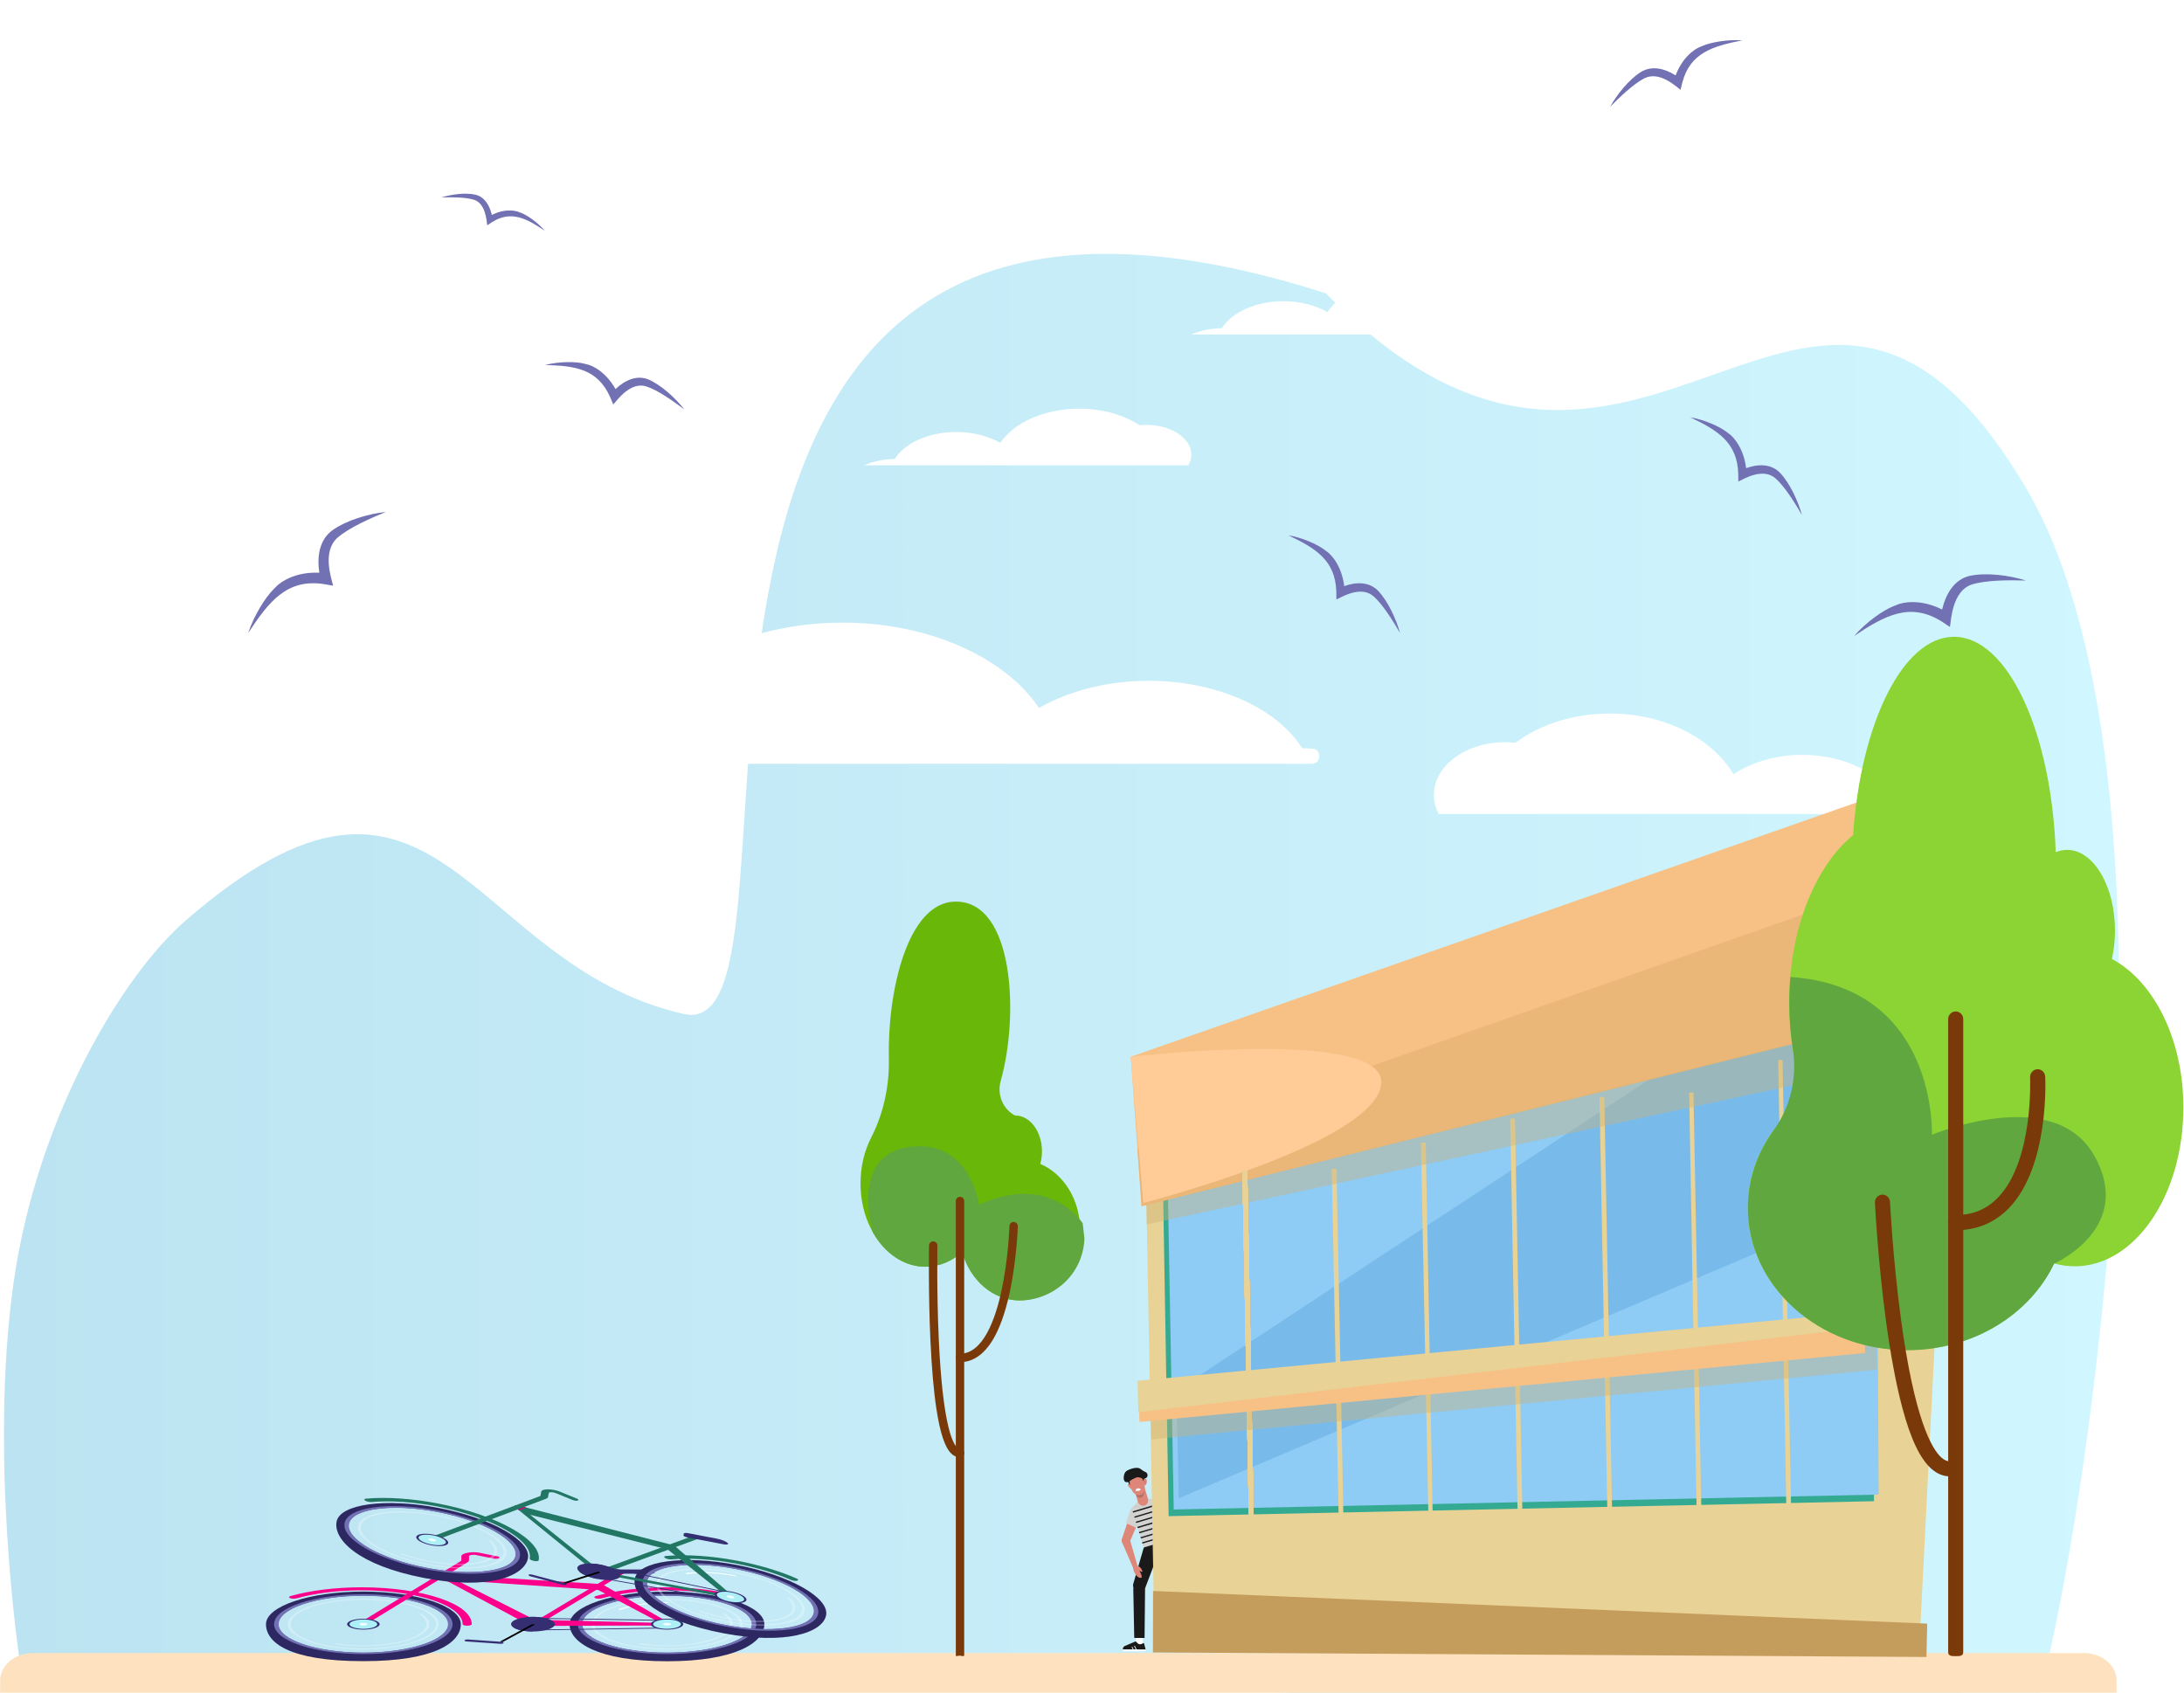 <svg width="778" height="603" viewBox="0 0 778 603" fill="none" xmlns="http://www.w3.org/2000/svg">
<g filter="url(#filter0_d)">
<circle cx="677.216" cy="321.179" r="3.407" fill="white"/>
</g>
<path d="M675.045 140.502C676.089 140.502 676.891 144.244 676.891 144.244C676.891 144.244 680.704 143.844 681.025 144.845C681.346 145.845 678.055 147.746 678.055 147.746C678.055 147.746 679.6 151.249 678.758 151.849C677.915 152.469 675.065 149.908 675.065 149.908C675.065 149.908 672.216 152.469 671.373 151.849C670.53 151.229 672.055 147.746 672.055 147.746C672.055 147.746 668.744 145.825 669.065 144.845C669.386 143.864 673.199 144.244 673.199 144.244C673.199 144.244 674.002 140.502 675.045 140.502Z" fill="#00D6C2"/>
<path d="M675.045 140.302C676.089 140.302 676.891 144.044 676.891 144.044C676.891 144.044 680.704 143.644 681.025 144.644C681.346 145.645 678.055 147.546 678.055 147.546C678.055 147.546 679.6 151.049 678.758 151.649C677.915 152.269 675.065 149.708 675.065 149.708C675.065 149.708 672.216 152.269 671.373 151.649C670.51 151.049 672.055 147.546 672.055 147.546C672.055 147.546 668.744 145.625 669.065 144.644C669.386 143.664 673.199 144.044 673.199 144.044C673.199 144.044 674.002 140.302 675.045 140.302Z" fill="url(#paint0_linear)"/>
<path d="M675.046 140.303C676.049 140.303 676.812 143.865 676.812 143.865C676.812 143.865 680.444 143.485 680.745 144.425C681.046 145.366 677.895 147.187 677.895 147.187C677.895 147.187 679.38 150.509 678.558 151.09C677.755 151.67 675.046 149.248 675.046 149.248C675.046 149.248 672.337 151.67 671.534 151.09C670.731 150.509 672.196 147.187 672.196 147.187C672.196 147.187 669.046 145.366 669.367 144.425C669.668 143.485 673.3 143.865 673.3 143.865C673.3 143.865 674.063 140.303 675.046 140.303Z" fill="url(#paint1_radial)"/>
<path d="M677.895 146.947C677.895 146.947 679.38 150.149 678.578 150.709C677.775 151.27 675.066 148.928 675.066 148.928C675.066 148.928 672.357 151.27 671.554 150.709C670.751 150.149 672.236 146.947 672.236 146.947C672.236 146.947 669.045 145.186 669.366 144.285C669.688 143.385 673.3 143.745 673.3 143.745C673.3 143.745 674.062 140.303 675.046 140.303C676.049 140.303 676.812 143.725 676.812 143.725C676.812 143.725 679.902 143.425 680.624 144.085C680.685 144.145 680.725 144.205 680.745 144.265C681.066 145.186 677.895 146.947 677.895 146.947Z" fill="url(#paint2_linear)"/>
<path d="M677.895 146.866C677.895 146.866 679.38 150.068 678.578 150.628C677.775 151.189 675.066 148.607 675.066 148.607C675.066 148.607 672.337 151.189 671.534 150.628C670.731 150.068 672.216 146.866 672.216 146.866C672.216 146.866 669.046 145.105 669.367 144.204C669.688 143.304 673.3 143.664 673.3 143.664C673.3 143.664 674.062 140.222 675.046 140.222C676.049 140.222 676.812 143.644 676.812 143.644C676.812 143.644 679.902 143.344 680.625 144.004C680.685 144.064 680.725 144.124 680.745 144.184C681.066 145.105 677.895 146.866 677.895 146.866Z" fill="url(#paint3_linear)"/>
<path d="M680.625 144.084C680.585 144.144 680.525 144.184 680.445 144.244C678.919 145.325 676.03 145.125 672.859 144.424C669.809 143.744 669.387 144.224 669.367 144.264C669.688 143.364 673.3 143.724 673.3 143.724C673.3 143.724 674.063 140.302 675.046 140.302C676.05 140.302 676.812 143.724 676.812 143.724C676.812 143.724 679.903 143.424 680.625 144.084Z" fill="url(#paint4_linear)"/>
<path d="M674.082 141.462C674.082 141.462 674.564 140.441 674.885 140.461C675.206 140.481 674.905 141.262 674.804 141.342C674.704 141.422 674.182 141.542 674.082 141.462Z" fill="white"/>
<path d="M678.741 149.808C678.661 149.668 678.5 150.789 678.58 150.709C678.661 150.649 679.042 150.328 678.741 149.808Z" fill="white"/>
<path d="M669.033 477.986C669.863 477.986 670.501 480.963 670.501 480.963C670.501 480.963 673.534 480.645 673.79 481.441C674.045 482.237 671.427 483.749 671.427 483.749C671.427 483.749 672.656 486.535 671.986 487.013C671.315 487.507 669.048 485.469 669.048 485.469C669.048 485.469 666.782 487.507 666.111 487.013C665.441 486.52 666.654 483.749 666.654 483.749C666.654 483.749 664.02 482.221 664.275 481.441C664.531 480.661 667.564 480.963 667.564 480.963C667.564 480.963 668.202 477.986 669.033 477.986Z" fill="#00D6C2"/>
<path d="M669.033 477.826C669.863 477.826 670.501 480.803 670.501 480.803C670.501 480.803 673.534 480.485 673.79 481.281C674.045 482.077 671.427 483.589 671.427 483.589C671.427 483.589 672.656 486.375 671.986 486.853C671.315 487.346 669.048 485.309 669.048 485.309C669.048 485.309 666.782 487.346 666.111 486.853C665.425 486.375 666.654 483.589 666.654 483.589C666.654 483.589 664.02 482.061 664.275 481.281C664.531 480.501 667.564 480.803 667.564 480.803C667.564 480.803 668.202 477.826 669.033 477.826Z" fill="url(#paint5_linear)"/>
<path d="M669.036 477.826C669.834 477.826 670.441 480.66 670.441 480.66C670.441 480.66 673.33 480.357 673.57 481.106C673.809 481.854 671.303 483.303 671.303 483.303C671.303 483.303 672.484 485.945 671.83 486.407C671.191 486.869 669.036 484.942 669.036 484.942C669.036 484.942 666.881 486.869 666.242 486.407C665.604 485.945 666.769 483.303 666.769 483.303C666.769 483.303 664.263 481.854 664.518 481.106C664.758 480.357 667.647 480.66 667.647 480.66C667.647 480.66 668.254 477.826 669.036 477.826Z" fill="url(#paint6_radial)"/>
<path d="M671.303 483.112C671.303 483.112 672.484 485.659 671.846 486.105C671.207 486.55 669.052 484.688 669.052 484.688C669.052 484.688 666.897 486.55 666.258 486.105C665.62 485.659 666.801 483.112 666.801 483.112C666.801 483.112 664.263 481.711 664.518 480.994C664.773 480.278 667.647 480.564 667.647 480.564C667.647 480.564 668.254 477.826 669.036 477.826C669.834 477.826 670.441 480.549 670.441 480.549C670.441 480.549 672.899 480.31 673.474 480.835C673.522 480.883 673.554 480.931 673.57 480.978C673.825 481.711 671.303 483.112 671.303 483.112Z" fill="url(#paint7_linear)"/>
<path d="M671.303 483.048C671.303 483.048 672.484 485.595 671.846 486.041C671.207 486.487 669.052 484.433 669.052 484.433C669.052 484.433 666.881 486.487 666.242 486.041C665.604 485.595 666.785 483.048 666.785 483.048C666.785 483.048 664.263 481.647 664.518 480.931C664.774 480.214 667.647 480.501 667.647 480.501C667.647 480.501 668.254 477.763 669.036 477.763C669.834 477.763 670.441 480.485 670.441 480.485C670.441 480.485 672.899 480.246 673.474 480.772C673.522 480.819 673.554 480.867 673.57 480.915C673.825 481.647 671.303 483.048 671.303 483.048Z" fill="url(#paint8_linear)"/>
<path d="M673.471 480.835C673.439 480.883 673.392 480.915 673.328 480.962C672.114 481.822 669.816 481.663 667.293 481.106C664.867 480.564 664.532 480.947 664.516 480.978C664.771 480.262 667.645 480.549 667.645 480.549C667.645 480.549 668.251 477.826 669.033 477.826C669.832 477.826 670.438 480.549 670.438 480.549C670.438 480.549 672.897 480.31 673.471 480.835Z" fill="url(#paint9_linear)"/>
<path d="M668.266 478.75C668.266 478.75 668.649 477.938 668.904 477.954C669.16 477.97 668.92 478.591 668.84 478.655C668.761 478.718 668.345 478.814 668.266 478.75Z" fill="white"/>
<path d="M664.692 480.883C664.676 481.01 665.618 480.771 665.618 480.644C665.618 480.532 664.755 480.58 664.692 480.883Z" fill="white"/>
<path d="M671.969 485.39C671.905 485.278 671.778 486.17 671.842 486.106C671.905 486.058 672.209 485.803 671.969 485.39Z" fill="white"/>
<path d="M379.24 528.73C384.436 525.608 390.475 527.136 395.597 530.393C399.742 519.483 407.478 516.743 407.019 516.988C407.072 516.967 408.601 516.296 408.532 516.355C412.231 514.758 420.097 513.267 427.189 513.788C413.142 516.563 402.566 519.721 398.819 533.631C398.803 533.669 397.94 537.233 397.94 537.233C395.783 535.645 388.059 528.222 380.879 531.731C375.496 534.463 368.844 540.983 364.558 545.291C367.837 539.402 373.489 532.32 379.24 528.73Z" fill="#7271B3"/>
<path d="M584.595 25.606C588.501 23.259 593.042 24.408 596.892 26.856C600.009 18.654 605.825 16.594 605.479 16.778C605.52 16.762 606.669 16.258 606.617 16.302C609.398 15.102 615.312 13.981 620.644 14.373C610.083 16.459 602.132 18.833 599.315 29.291C599.303 29.319 598.654 31.999 598.654 31.999C597.033 30.805 591.225 25.224 585.828 27.863C581.78 29.916 576.779 34.818 573.557 38.057C576.022 33.629 580.271 28.305 584.595 25.606Z" fill="#7271B3"/>
<path d="M270.933 480.08C274.308 481.887 275.42 485.739 275.324 489.599C282.637 488.257 286.637 491.587 286.349 491.424C286.388 491.434 287.249 492.092 287.182 492.031C289.269 493.53 292.594 497.351 294.597 501.446C288.51 494.632 283.357 489.889 274.552 492.429C274.513 492.419 272.284 493.12 272.284 493.12C272.452 491.434 274.005 484.677 269.766 481.916C266.543 479.854 260.792 478.369 257.053 477.434C261.402 477.353 267.103 478.106 270.933 480.08Z" fill="#7271B3"/>
<path d="M525.239 204.558L534.006 207.512C534.006 207.512 532.639 210.816 528.75 209.641C524.024 208.186 525.239 204.558 525.239 204.558Z" fill="white"/>
<path d="M721.373 173.221C643.869 43.101 585.632 220.335 472.344 104.517C196.572 16.054 298.252 373.641 243.541 361.21C165.541 343.4 156.294 249.523 65.954 328.086C43.407 347.726 13.191 398.075 4.841 456.958C-3.943 518.724 6.913 590.779 6.913 590.779L724.837 610.108C744.445 542.301 782.95 276.568 721.373 173.221Z" fill="url(#paint10_linear)"/>
<path d="M11.739 588.875H742.299C748.764 588.875 753.995 593.269 753.995 598.698V603.875H0.043V598.698C0.043 593.269 5.275 588.875 11.739 588.875Z" fill="#FEE2BF"/>
<path d="M307.902 165.724C311.025 164.36 314.742 163.542 318.719 163.503C322.399 157.738 330.948 153.882 340.686 153.882C346.522 153.882 352.06 155.323 356.335 157.777C361.092 150.61 371.983 145.585 384.361 145.585C392.501 145.585 400.195 147.688 405.882 151.467C406.7 151.389 407.518 151.35 408.335 151.35C417.182 151.35 424.393 156.102 424.393 161.945C424.393 163.27 424.021 164.555 423.315 165.763H307.902V165.724Z" fill="white"/>
<path d="M693.41 289.915C688.516 287.496 682.689 286.045 676.454 285.975C670.685 275.747 657.283 268.905 642.017 268.905C632.868 268.905 624.186 271.462 617.485 275.816C610.027 263.1 592.954 254.185 573.55 254.185C560.789 254.185 548.728 257.917 539.813 264.62C538.531 264.482 537.249 264.413 535.967 264.413C522.099 264.413 510.794 272.844 510.794 283.211C510.794 285.561 511.377 287.841 512.484 289.984H693.41V289.915Z" fill="white"/>
<path d="M424.434 119.136C427.556 117.772 431.273 116.954 435.25 116.916C438.93 111.15 447.479 107.294 457.217 107.294C463.053 107.294 468.591 108.735 472.866 111.189C477.624 104.022 488.514 98.997 500.892 98.997C509.032 98.997 516.726 101.101 522.413 104.879C523.231 104.801 524.049 104.762 524.867 104.762C533.713 104.762 540.924 109.514 540.924 115.357C540.924 116.682 540.552 117.967 539.846 119.175H424.434V119.136Z" fill="white"/>
<path d="M467.57 266.67C466.343 266.592 465.117 266.553 463.89 266.553C454.746 252.14 433.374 242.519 409.139 242.519C394.568 242.519 380.778 246.103 370.11 252.218C358.253 234.339 331.045 221.796 300.231 221.796C279.973 221.796 260.757 227.094 246.521 236.442C244.476 236.247 242.432 236.131 240.35 236.131C218.271 236.131 200.355 248.011 200.355 262.58C200.355 262.619 200.355 262.658 200.355 262.697C200.393 267.916 204.518 272.084 209.462 272.084H467.421C470.729 272.045 470.878 266.865 467.57 266.67Z" fill="white"/>
<path d="M701.573 205.163C696.183 206.448 693.172 211.512 691.834 217.121C682.207 212.33 675.368 215.563 675.814 215.446C675.777 215.446 674.327 216.031 674.401 215.992C670.945 217.355 664.849 221.523 660.5 226.548C671.502 219.186 680.497 214.356 691.76 221.445C691.797 221.484 694.622 223.354 694.622 223.354C695.031 220.861 695.44 210.577 702.353 208.24C707.631 206.565 716.143 206.643 721.681 206.799C715.846 204.968 707.631 203.838 701.573 205.163Z" fill="#7271B3"/>
<path d="M169.371 69.354C172.605 70.133 174.426 73.171 175.207 76.56C181.005 73.677 185.131 75.625 184.871 75.547C184.908 75.547 185.763 75.898 185.726 75.859C187.808 76.677 191.487 79.17 194.089 82.208C187.473 77.767 182.046 74.885 175.281 79.131C175.244 79.131 173.571 80.26 173.571 80.26C173.311 78.741 173.088 72.587 168.925 71.184C165.691 70.172 160.599 70.25 157.254 70.328C160.785 69.237 165.729 68.536 169.371 69.354Z" fill="#7271B3"/>
<path d="M634.072 168.411C630.875 165.139 626.229 165.256 622.028 166.775C620.876 157.816 615.747 154.349 616.044 154.622C616.007 154.622 615.003 153.804 615.078 153.882C612.662 152.012 607.272 149.519 602.105 148.662C611.732 153.22 618.832 157.504 619.204 168.645C619.204 168.684 619.241 171.528 619.241 171.528C621.062 170.71 627.864 166.464 632.436 170.359C635.856 173.358 639.573 179.474 641.914 183.486C640.502 178.461 637.603 172.112 634.072 168.411Z" fill="#7271B3"/>
<path d="M490.896 210.439C487.699 207.167 483.053 207.284 478.853 208.803C477.7 199.843 472.571 196.377 472.868 196.649C472.831 196.649 471.828 195.831 471.902 195.909C469.486 194.039 464.096 191.546 458.93 190.689C468.557 195.247 475.656 199.532 476.028 210.672C476.028 210.711 476.065 213.555 476.065 213.555C477.886 212.737 484.688 208.491 489.26 212.386C492.68 215.386 496.397 221.501 498.739 225.514C497.326 220.489 494.427 214.139 490.896 210.439Z" fill="#7271B3"/>
<path d="M118.254 189.015C113.756 192.403 112.864 198.285 113.756 204.011C103.088 203.544 97.996 209.309 98.368 208.997C98.331 209.036 97.216 210.127 97.29 210.088C94.614 212.737 90.525 219.086 88.406 225.514C95.803 214.217 102.271 206.115 115.317 208.063C115.354 208.063 118.663 208.647 118.663 208.647C118.105 206.154 114.648 196.571 120.186 191.585C124.424 187.885 132.304 184.496 137.47 182.354C131.337 183.016 123.346 185.314 118.254 189.015Z" fill="#7271B3"/>
<path d="M230.98 135.173C226.817 133.498 222.58 135.445 219.271 138.601C214.848 130.81 208.864 129.719 209.236 129.836C209.198 129.836 207.972 129.525 208.046 129.525C205.147 128.784 199.237 128.707 194.145 130.031C204.738 130.304 212.841 131.316 217.339 141.444C217.339 141.483 218.454 144.093 218.454 144.093C219.829 142.613 224.512 135.913 230.162 137.627C234.437 138.99 240.124 143.119 243.766 145.846C240.644 141.834 235.589 137.159 230.98 135.173Z" fill="#7271B3"/>
<path d="M407.321 551.708L403.697 564.243C403.369 565.375 404.099 566.598 405.308 566.942C406.416 567.252 407.545 566.735 407.933 565.744L412.552 553.565C413.106 552.141 412.197 550.492 410.619 550.044C409.177 549.663 407.701 550.39 407.321 551.708Z" fill="#1A1A1A"/>
<path d="M404.712 586.517L404.607 580.011L407.028 580.041L407.153 586.523L404.712 586.517Z" fill="white"/>
<path d="M407.556 585.475L408.109 587.645L399.985 587.624L399.981 587.553C399.958 587.052 400.218 586.6 400.619 586.387L404.327 584.799C404.453 584.728 404.626 584.729 404.74 584.848C405.262 585.397 405.821 586.28 407.268 585.331C407.395 585.26 407.528 585.332 407.556 585.475Z" fill="#1A1A1A"/>
<path d="M400.008 587.625L408.133 587.646L408.159 588.217L400.035 588.197L400.008 587.625Z" fill="white"/>
<path d="M404.231 586.257L405.012 587.84L404.785 587.966L404.004 586.383L404.231 586.257Z" fill="white"/>
<path d="M403.346 586.63L403.926 587.807L403.699 587.933L403.119 586.756L403.346 586.63Z" fill="white"/>
<path d="M407.898 566.604L407.724 583.498L404.05 583.489L403.714 566.284C403.7 565.045 404.627 564.07 405.818 564.121C407.031 564.195 407.99 565.318 407.898 566.604Z" fill="#1A1A1A"/>
<path d="M403.119 537.204L403.497 538.392L403.635 538.851L404.055 540.251L404.185 540.688L404.605 542.088L404.736 542.524L405.177 543.919L405.314 544.378L405.734 545.778L405.865 546.214L406.285 547.615L406.416 548.051L406.836 549.452L406.967 549.888L407.407 551.282L416.152 548.66L415.815 547.235L415.704 546.792L415.367 545.367L415.256 544.925L414.919 543.5L414.829 543.051L414.492 541.626L414.374 541.161L414.037 539.736L413.927 539.293L413.589 537.868L413.479 537.426L413.141 536L413.024 535.535L412.776 534.408L412.069 534.295L410.992 534.143L408.693 533.806L407.102 534.333L405.463 534.775L404.078 536.216L403.406 536.893L403.119 537.204Z" fill="#D2D2D1"/>
<path d="M407.708 536.352C408.696 536.056 409.23 534.92 408.899 533.818L407.633 529.594L404.052 530.667L405.326 534.915C405.65 535.994 406.721 536.648 407.708 536.352Z" fill="#DE8678"/>
<path d="M407.777 530.226C407.777 530.226 407.664 533.287 406.498 533.512C404.721 533.869 404.293 531.395 404.293 531.395C404.293 531.395 405.365 532.575 406.435 532.255C407.607 531.903 407.777 530.226 407.777 530.226Z" fill="#B36F64"/>
<path d="M408.013 528.402L407.64 525.811C407.481 524.458 405.998 524.152 405.216 524.386L402.541 525.188C401.718 525.435 400.951 526.391 401.803 527.737L402.711 529.867L408.013 528.402Z" fill="#1A1A1A"/>
<path d="M403.527 530.348C403.185 531.001 401.503 529.428 401.817 528.758C402.132 528.088 402.812 528.785 402.812 528.785L403.115 529.495L403.466 530.141L403.569 530.335L403.527 530.348Z" fill="#E88E85"/>
<path d="M407.728 529.164C408.456 529.421 408.899 527.086 408.158 526.783C407.417 526.48 407.336 527.48 407.336 527.48L407.357 528.224L407.646 528.963L407.667 529.182L407.728 529.164Z" fill="#DE8678"/>
<path d="M407.594 528.227C407.614 528.221 407.628 528.192 407.628 528.192C407.696 527.521 408.087 527.554 408.087 527.554C408.108 527.548 408.149 527.535 408.135 527.489C408.128 527.466 408.114 527.421 408.073 527.433C408.073 527.433 407.593 527.402 407.491 528.183C407.477 528.212 407.511 528.252 407.532 528.246C407.573 528.233 407.573 528.233 407.594 528.227Z" fill="#D26665"/>
<path d="M408.026 528.45C408.047 528.443 408.047 528.443 408.06 528.414C408.108 528.275 408.108 528.125 408.053 528.016C407.943 527.799 407.703 527.746 407.675 527.729C407.648 527.712 407.614 527.747 407.6 527.777C407.586 527.806 407.621 527.845 407.648 527.862C407.648 527.862 407.868 527.922 407.936 528.076C407.985 528.162 407.971 528.266 407.937 528.376C407.923 528.405 407.937 528.451 407.964 528.468C408.005 528.456 408.005 528.456 408.026 528.45Z" fill="#D26665"/>
<path d="M402.043 528.015C402.421 529.278 402.889 530.314 403.281 531.022C403.652 531.736 404.256 532.256 404.963 532.519L405.087 532.557C405.835 532.809 406.624 532.597 407.131 531.97C407.638 531.342 407.857 530.501 407.76 529.654C407.566 528.111 407.098 526.474 407.098 526.474C407.098 526.474 406.381 523.261 403.686 524.145C400.97 525.034 402.043 528.015 402.043 528.015Z" fill="#DE8678"/>
<path d="M400.929 524.446C401.586 523.498 403.459 523.462 404.53 523.666C404.413 523.351 404.591 523.348 404.591 523.348C406.382 523.336 406.384 524.912 406.384 524.912C406.384 524.912 406.384 524.912 406.363 524.918C406.652 525.282 407.146 526.11 407.416 527.756C407.416 527.756 406.467 526.163 406.137 525.136C405.527 525.72 403.786 527.167 402.345 527.074C402.483 527.984 402.477 529.236 402.477 529.236C402.023 528.246 401.865 527.493 401.816 526.957C401.713 526.913 401.61 526.869 401.528 526.818C401.528 526.818 400.004 525.774 400.929 524.446Z" fill="#1A1A1A"/>
<path d="M408.658 526.059L408.603 526.176C408.603 526.176 408.148 527.126 406.185 526.413C404.222 525.701 402.782 527.654 401.836 527.938C399.792 528.525 400.071 525.302 400.976 524.355C401.88 523.408 404.401 522.631 405.65 522.983C406.432 523.198 407.009 524.001 408.018 524.374C408.677 524.627 408.987 525.435 408.658 526.059Z" fill="#1A1A1A"/>
<path d="M405.897 558.145C405.513 557.869 405.247 557.859 405.247 557.859C405.1 557.5 404.675 557.303 404.284 557.42L404.019 557.519C403.652 557.641 403.48 558.001 403.608 558.334L403.603 558.355C403.603 558.355 403.668 559.355 404.272 560.466C405.055 561.898 406.133 562.25 406.596 562.016C407.033 561.799 406.212 560.074 405.901 559.44L406.564 559.905C406.65 559.966 406.771 559.969 406.855 559.92C406.938 559.872 406.987 559.75 406.934 559.652L406.575 558.898C406.392 558.598 406.177 558.334 405.897 558.145Z" fill="#DE8678"/>
<path d="M405.221 557.853L402.572 548.692C402.348 547.879 401.39 547.419 400.552 547.686C399.789 547.946 399.414 548.703 399.707 549.421L403.559 558.324L405.221 557.853Z" fill="#DE8678"/>
<path d="M403.175 537.819C402.362 540.229 400.46 545.846 399.617 548.317C399.385 549.006 399.733 549.802 400.418 550.174C401.152 550.566 401.975 550.306 402.287 549.608L406.735 539.385C407.085 538.417 406.501 537.25 405.478 536.837C404.488 536.458 403.479 536.896 403.175 537.819Z" fill="#DE8678"/>
<path d="M407.317 539.654C407.464 538.35 406.507 537.043 405.184 536.751C404.006 536.487 402.94 537.113 402.608 538.163L401.047 542.554L405.587 544.674L407.134 540.362C407.222 540.144 407.294 539.909 407.317 539.654Z" fill="#D2D2D1"/>
<path d="M406.835 549.452L406.965 549.888L415.813 547.235L415.703 546.793L406.835 549.452Z" fill="#1A1A1A"/>
<path d="M406.282 547.616L406.413 548.052L415.364 545.368L415.254 544.926L406.282 547.616Z" fill="#1A1A1A"/>
<path d="M405.729 545.779L405.86 546.215L414.914 543.5L414.824 543.052L405.729 545.779Z" fill="#1A1A1A"/>
<path d="M405.169 543.92L405.307 544.379L414.484 541.627L414.367 541.162L405.169 543.92Z" fill="#1A1A1A"/>
<path d="M404.605 542.09L404.735 542.526L414.036 539.737L413.926 539.295L404.605 542.09Z" fill="#1A1A1A"/>
<path d="M404.052 540.252L404.183 540.688L413.587 537.868L413.477 537.426L404.052 540.252Z" fill="#1A1A1A"/>
<path d="M403.492 538.393L403.63 538.852L413.137 536.001L413.02 535.536L403.492 538.393Z" fill="#1A1A1A"/>
<path d="M420.727 552.032C421.023 551.726 421.262 551.682 421.262 551.682C421.325 551.315 421.656 551.068 422.041 551.151L422.303 551.212C422.642 551.283 422.878 551.602 422.829 551.953L422.831 551.983C422.831 551.983 422.965 552.975 422.626 554.116C422.191 555.595 421.303 556.087 420.864 555.901C420.442 555.729 420.841 553.963 420.989 553.304L420.481 553.818C420.425 553.882 420.321 553.903 420.242 553.862C420.147 553.807 420.11 553.719 420.133 553.627L420.319 552.858C420.371 552.537 420.501 552.257 420.727 552.032Z" fill="#DE8778"/>
<path d="M421.263 551.681L421.891 542.421C421.951 541.599 422.697 541.04 423.498 541.205C424.222 541.359 424.699 542.058 424.572 542.793L422.813 551.938L421.263 551.681Z" fill="#DE8778"/>
<path d="M413.783 534.43C416.087 536.018 421.413 539.649 423.768 541.253C424.402 541.693 424.664 542.522 424.338 543.15C423.984 543.81 423.138 544.012 422.411 543.605L411.896 537.46C410.949 536.832 410.654 535.603 411.247 534.78C411.793 533.974 412.904 533.832 413.783 534.43Z" fill="#DE8778"/>
<path d="M411.49 537.561C410.454 536.598 410.275 535.128 411.107 534.286C411.836 533.526 413.091 533.51 414.092 534.186L418.372 536.903L415.932 540.42L412.124 538.002C411.901 537.892 411.688 537.735 411.49 537.561Z" fill="#D2D2D1"/>
<path d="M404.452 530.94C404.452 530.94 404.613 531.321 405.592 531.086C405.592 531.086 406.415 530.892 406.313 530.456C406.313 530.456 405.012 529.621 404.452 530.94Z" fill="white"/>
<path d="M411.139 577.703L407.711 391.723L697.824 309.436L683.769 585.436L411.139 577.703Z" fill="#E8D295"/>
<path d="M667.561 534.781L416.298 540.102L414.152 414.637L666.735 359.225L667.561 534.781Z" fill="#35AA93"/>
<path d="M669.212 532.419L418.118 537.735L415.802 412.275L668.386 356.862L669.212 532.419Z" fill="#8ECBF5"/>
<path d="M666.852 428.847L419.908 533.738L419.095 495.334L599.753 376.478L666.298 362.495L666.852 428.847Z" fill="#78BBEB"/>
<path d="M444.306 417.027L442.606 417.063L445.006 546.481L446.706 546.445L444.306 417.027Z" fill="#E8D295"/>
<path d="M476.1 416.354L474.4 416.39L476.971 545.804L478.671 545.768L476.1 416.354Z" fill="#E8D295"/>
<path d="M507.878 407.065L506.178 407.101L508.93 545.127L510.455 544.861L507.878 407.065Z" fill="#E8D295"/>
<path d="M539.669 398.473L537.969 398.509L540.719 544.452L542.419 544.416L539.669 398.473Z" fill="#E8D295"/>
<path d="M571.485 390.815L569.785 390.851L572.683 543.777L574.378 543.508L571.485 390.815Z" fill="#E8D295"/>
<path d="M603.255 389.212L601.725 389.244L604.472 543.104L606.173 543.068L603.255 389.212Z" fill="#E8D295"/>
<path d="M634.985 377.596L633.455 377.629L636.435 542.428L638.135 542.392L634.985 377.596Z" fill="#E8D295"/>
<path d="M686.263 590.272L410.709 588.655L410.75 566.766L686.515 578.391L686.263 590.272Z" fill="#C49C5C"/>
<path d="M402.797 376.457L406.646 429.7L695.785 357.679L700.607 272.119L402.797 376.457Z" fill="#F7C186"/>
<path d="M695.785 357.679L698.771 305.922L405.187 409.007L406.646 429.7L695.785 357.679Z" fill="#EAB778"/>
<path opacity="0.4" d="M408.341 429.198L408.489 436.18L662.788 381.43L662.283 365.607L408.341 429.198Z" fill="#CEB176"/>
<path d="M402.797 376.457C402.797 376.457 495.601 365.644 491.965 386.678C488.498 407.708 407.301 428.522 407.301 428.522L402.797 376.457Z" fill="#FFCB97"/>
<path d="M444.306 417.027L442.606 417.063L445.006 546.481L446.706 546.445L444.306 417.027Z" fill="#E8D295"/>
<path d="M444.306 417.027L442.606 417.063L445.006 546.481L446.706 546.445L444.306 417.027Z" fill="#E8D295"/>
<path d="M444.306 417.027L442.606 417.063L445.006 546.481L446.706 546.445L444.306 417.027Z" fill="#E8D295"/>
<path d="M444.306 417.027L442.606 417.063L445.006 546.481L446.706 546.445L444.306 417.027Z" fill="#E8D295"/>
<path d="M444.306 417.027L442.606 417.063L445.006 546.481L446.706 546.445L444.306 417.027Z" fill="#E8D295"/>
<path d="M444.306 417.027L442.606 417.063L445.006 546.481L446.706 546.445L444.306 417.027Z" fill="#E8D295"/>
<path d="M444.306 417.027L442.606 417.063L445.006 546.481L446.706 546.445L444.306 417.027Z" fill="#E8D295"/>
<path d="M444.306 417.027L442.606 417.063L445.006 546.481L446.706 546.445L444.306 417.027Z" fill="#E8D295"/>
<path d="M444.306 417.027L442.606 417.063L445.006 546.481L446.706 546.445L444.306 417.027Z" fill="#E8D295"/>
<path d="M444.306 417.027L442.606 417.063L445.006 546.481L446.706 546.445L444.306 417.027Z" fill="#E8D295"/>
<path d="M444.306 417.027L442.606 417.063L445.006 546.481L446.706 546.445L444.306 417.027Z" fill="#E8D295"/>
<path d="M444.306 417.027L442.606 417.063L445.006 546.481L446.706 546.445L444.306 417.027Z" fill="#E8D295"/>
<path d="M444.306 417.027L442.606 417.063L445.006 546.481L446.706 546.445L444.306 417.027Z" fill="#E8D295"/>
<path d="M444.306 417.027L442.606 417.063L445.006 546.481L446.706 546.445L444.306 417.027Z" fill="#E8D295"/>
<path d="M444.306 417.027L442.606 417.063L445.006 546.481L446.706 546.445L444.306 417.027Z" fill="#E8D295"/>
<path d="M444.306 417.027L442.606 417.063L445.006 546.481L446.706 546.445L444.306 417.027Z" fill="#E8D295"/>
<path d="M444.306 417.027L442.606 417.063L445.006 546.481L446.706 546.445L444.306 417.027Z" fill="#E8D295"/>
<path d="M444.306 417.027L442.606 417.063L445.006 546.481L446.706 546.445L444.306 417.027Z" fill="#E8D295"/>
<path d="M444.306 417.027L442.606 417.063L445.006 546.481L446.706 546.445L444.306 417.027Z" fill="#E8D295"/>
<path d="M444.306 417.027L442.606 417.063L445.006 546.481L446.706 546.445L444.306 417.027Z" fill="#E8D295"/>
<path d="M444.306 417.027L442.606 417.063L445.006 546.481L446.706 546.445L444.306 417.027Z" fill="#E8D295"/>
<path opacity="0.4" d="M668.382 477.017L409.873 501.585L410.109 512.757L668.614 487.956L668.382 477.017Z" fill="#CEB176"/>
<path d="M664.171 470.818L405.667 495.619L405.898 506.559L664.408 481.991L664.171 470.818Z" fill="#F7C186"/>
<path d="M663.757 467.334L405.248 491.902L405.484 503.074L663.536 472.927L663.757 467.334Z" fill="#E8D295"/>
<path d="M310.322 405.285C314.779 396.564 316.85 386.806 316.634 377.001C316.104 353.535 323.163 321.18 340.485 321.18C361.348 321.18 362.987 362.064 356.482 385.072C355.181 389.649 356.988 394.564 361.011 397.07C361.324 397.262 361.541 397.383 361.662 397.383C366.914 397.383 371.178 403.093 371.178 410.152C371.178 411.742 370.961 413.235 370.576 414.633C378.863 418.126 384.766 427.353 384.766 438.195C384.766 452.048 375.129 463.25 363.228 463.25C353.687 463.25 345.592 456.023 342.773 446.025C339.039 449.325 334.534 451.253 329.667 451.253C316.899 451.253 306.539 437.954 306.539 421.547C306.539 415.548 307.936 409.959 310.322 405.285Z" fill="#69B708"/>
<path d="M323.935 408.562C345.521 405.647 348.749 429.16 348.749 429.16C374.335 417.524 385.683 435.786 385.683 435.786L386.309 441.255C385.731 454.505 374.745 463.251 363.229 463.251C353.688 463.251 345.593 456.023 342.775 446.025C339.04 449.326 334.535 451.253 329.669 451.253C321.983 451.253 315.189 446.459 310.997 439.062C310.853 438.605 302.517 411.453 323.935 408.562Z" fill="#5FA73E"/>
<path d="M341.858 589.806C342.677 589.806 343.472 590.336 343.472 589.517V427.836C343.472 427.016 342.797 426.342 341.978 426.342C341.159 426.342 340.484 427.016 340.484 427.836V589.517C340.484 590.312 341.038 589.806 341.858 589.806Z" fill="#7A3909"/>
<path d="M341.978 485.247C346.58 485.247 350.531 482.525 353.735 477.176C356.144 473.153 358.12 467.564 359.638 460.601C362.191 448.868 362.577 436.967 362.577 436.846C362.601 436.027 361.95 435.328 361.131 435.304C360.312 435.28 359.613 435.931 359.589 436.75C359.589 436.87 359.228 448.507 356.722 459.975C354.506 470.141 350.145 482.236 341.978 482.236C341.159 482.236 340.484 482.91 340.484 483.729C340.484 484.573 341.159 485.247 341.978 485.247Z" fill="#7A3909"/>
<path d="M341.833 519.096C341.906 519.096 342.002 519.096 342.074 519.096C342.893 519.048 343.52 518.349 343.472 517.506C343.423 516.687 342.701 516.06 341.882 516.109C341.689 516.109 341.376 516.085 340.942 515.651C339.087 513.868 335.762 506.472 334.413 477.031C333.642 460.071 333.931 443.905 333.931 443.736C333.955 442.917 333.281 442.242 332.462 442.218C331.642 442.194 330.968 442.869 330.944 443.688C330.944 443.857 330.655 460.119 331.426 477.176C331.883 487.222 332.606 495.582 333.594 502.039C334.895 510.495 336.605 515.651 338.87 517.795C339.954 518.855 341.062 519.096 341.833 519.096Z" fill="#7A3909"/>
<path d="M752.334 341.631C753.026 338.474 753.415 335.1 753.415 331.51C753.415 315.637 745.76 302.749 736.331 302.749C734.947 302.749 733.606 303.051 732.309 303.57C730.795 260.622 715.138 226.844 696.065 226.844C677.9 226.844 662.848 257.465 660.124 297.515C646.629 308.544 637.33 331.164 637.33 357.244C637.33 369.701 639.45 381.335 643.126 391.283C630.583 400.581 622.582 414.595 622.582 430.251C622.582 458.235 648.013 480.898 679.37 480.898C702.855 480.898 723.01 468.182 731.66 450.06C734.082 450.752 736.547 451.098 739.099 451.098C760.465 451.098 777.765 425.84 777.765 394.656C777.852 370.306 767.212 349.502 752.334 341.631Z" fill="#8CD334"/>
<path d="M631.707 402.831C637.806 394.44 640.271 384.017 638.671 373.766C637.849 368.49 637.416 362.954 637.416 357.245C637.416 354.131 637.546 351.017 637.806 348.032C690.269 351.622 688.193 404.258 688.193 404.258C688.193 404.258 731.616 385.963 746.062 411.74C760.551 437.475 731.746 450.147 731.746 450.147C723.096 468.269 702.941 480.985 679.456 480.985C648.099 480.985 622.668 458.321 622.668 430.338C622.668 420.174 625.998 410.746 631.707 402.831Z" fill="#5FA73E"/>
<path d="M696.674 589.975C698.144 589.975 699.355 589.975 699.355 588.505V362.996C699.355 361.525 698.144 360.314 696.674 360.314C695.203 360.314 693.992 361.525 693.992 362.996V588.505C693.992 589.975 695.203 589.975 696.674 589.975Z" fill="#7A3909"/>
<path d="M696.67 438.251C704.282 438.251 710.683 435.527 715.787 430.207C729.973 415.285 728.632 384.75 728.546 383.453C728.459 381.982 727.205 380.814 725.735 380.901C724.264 380.987 723.139 382.242 723.183 383.712C723.183 384.015 724.48 413.252 711.851 426.487C707.786 430.769 702.768 432.845 696.627 432.845C695.156 432.845 693.945 434.056 693.945 435.527C693.989 437.084 695.2 438.251 696.67 438.251Z" fill="#7A3909"/>
<path d="M694.506 525.922C694.679 525.922 694.852 525.922 695.025 525.922C696.496 525.836 697.62 524.581 697.534 523.068C697.447 521.597 696.15 520.473 694.679 520.559C693.641 520.602 692.646 520.17 691.565 519.218C688.235 516.234 681.963 505.811 677.076 469.221C674.265 448.071 673.27 428.349 673.27 428.132C673.183 426.662 671.929 425.494 670.459 425.581C668.988 425.667 667.82 426.921 667.907 428.392C667.907 428.608 668.902 448.547 671.756 469.913C673.443 482.498 675.432 493.181 677.681 501.572C680.623 512.601 683.996 519.651 687.975 523.197C690.051 525.014 692.214 525.922 694.506 525.922Z" fill="#7A3909"/>
<path d="M166.423 579.132C167.312 579.132 168.051 578.891 168.051 578.587C168.051 571.347 150.483 565.452 128.864 565.452C119.606 565.452 110.614 566.556 103.553 568.555C102.871 568.752 102.777 569.094 103.363 569.323C103.95 569.551 104.973 569.583 105.654 569.386C112.129 567.552 120.364 566.537 128.864 566.537C148.684 566.537 164.795 571.937 164.795 578.58C164.795 578.885 165.514 579.132 166.423 579.132Z" fill="#FC008B"/>
<path d="M202.902 578.588C202.902 572.18 218.464 566.964 237.584 566.964C256.704 566.964 272.285 572.18 272.285 578.588C272.285 584.997 262.353 591.799 237.603 591.799C212.853 591.799 202.902 584.997 202.902 578.588ZM207.256 578.588C207.256 584.197 220.868 588.76 237.603 588.76C254.338 588.76 267.949 584.197 267.949 578.588C267.949 572.979 254.338 568.417 237.603 568.417C220.868 568.417 207.256 572.979 207.256 578.588Z" fill="#2D2861"/>
<path d="M205.824 578.588C205.824 572.713 220.079 567.935 237.609 567.935C255.14 567.935 269.395 572.713 269.395 578.588C269.395 584.464 255.14 589.242 237.609 589.242C220.079 589.242 205.824 584.464 205.824 578.588ZM207.452 578.588C207.452 584.159 220.969 588.696 237.609 588.696C254.231 588.696 267.767 584.166 267.767 578.588C267.767 573.017 254.25 568.48 237.609 568.48C220.988 568.48 207.452 573.017 207.452 578.588Z" fill="#7271B3"/>
<g opacity="0.57">
<path opacity="0.57" d="M210.691 578.587C210.691 573.613 222.769 569.564 237.611 569.564C252.453 569.564 264.531 573.613 264.531 578.587C264.531 583.562 252.453 587.61 237.611 587.61C222.769 587.61 210.691 583.562 210.691 578.587ZM211.77 578.587C211.77 583.365 223.356 587.249 237.611 587.249C251.866 587.249 263.452 583.365 263.452 578.587C263.452 573.809 251.866 569.926 237.611 569.926C223.356 569.926 211.77 573.809 211.77 578.587Z" fill="#F3FFFF"/>
</g>
<g opacity="0.57">
<path opacity="0.57" d="M237.604 586.475C250.591 586.475 261.136 582.934 261.136 578.588C261.136 577.319 260.265 576.107 258.542 574.984C258.41 574.895 258.088 574.857 257.804 574.908C257.539 574.952 257.425 575.06 257.577 575.155C259.224 576.227 260.057 577.382 260.057 578.594C260.057 582.744 249.985 586.119 237.604 586.119C234.348 586.119 231.206 585.891 228.271 585.441C228.006 585.396 227.685 585.441 227.552 585.529C227.419 585.618 227.552 585.726 227.817 585.77C230.903 586.24 234.197 586.475 237.604 586.475Z" fill="#F3FFFF"/>
</g>
<path d="M220.81 573.499C220.962 573.499 221.094 573.48 221.208 573.442C225.429 571.925 231.412 571.062 237.602 571.062C237.905 571.062 238.151 570.98 238.151 570.878C238.151 570.777 237.905 570.694 237.602 570.694C231.109 570.694 224.862 571.602 220.413 573.188C220.204 573.264 220.223 573.378 220.432 573.442C220.545 573.486 220.678 573.499 220.81 573.499Z" fill="#F3FFFF"/>
<path d="M213.359 569.519C213.738 569.519 214.097 569.475 214.4 569.392C220.875 567.558 229.11 566.543 237.61 566.543C244.784 566.543 251.694 567.247 257.62 568.58C258.358 568.745 259.38 568.681 259.872 568.434C260.365 568.186 260.175 567.844 259.437 567.679C252.982 566.226 245.428 565.458 237.61 565.458C228.352 565.458 219.36 566.562 212.299 568.561C211.617 568.758 211.523 569.1 212.11 569.329C212.431 569.456 212.886 569.519 213.359 569.519Z" fill="#FC008B"/>
<path d="M191.652 578.34C192.126 578.34 192.58 578.257 192.845 578.105L222.737 560.186C223.097 559.964 222.87 559.691 222.207 559.571C221.545 559.45 220.73 559.526 220.371 559.748L190.479 577.667C190.119 577.889 190.346 578.162 191.009 578.283C191.198 578.321 191.425 578.34 191.652 578.34Z" fill="#FC008B"/>
<path d="M189.081 579.227C239.419 578.936 238.074 579.266 238.794 578.796C239.305 578.466 240.687 579.481 214.448 564.323L157.523 560.801C156.652 560.75 155.876 560.979 155.933 561.277C155.97 561.505 155.459 561.125 189.081 579.227ZM162.585 562.947L213.042 566.382L235.273 578.142L190.497 577.01L162.585 562.947Z" fill="#FC008B"/>
<path d="M157.525 560.802L160.27 560.973L157.79 562.407C155.859 561.36 155.934 561.366 155.915 561.271C155.878 560.979 156.673 560.744 157.525 560.802Z" fill="#D6007E"/>
<path d="M220.354 559.741C220.714 559.519 221.547 559.443 222.19 559.564C222.853 559.684 223.08 559.964 222.72 560.179L221.017 561.195L218.215 561.011L220.354 559.741Z" fill="#D6007E"/>
<path d="M237.607 577.377C237.834 577.377 238.004 577.319 238.023 577.243C238.042 577.167 237.853 577.097 237.626 577.097L189.862 576.355C189.635 576.349 189.427 576.412 189.427 576.488C189.408 576.564 189.597 576.634 189.825 576.634L237.588 577.377H237.607Z" fill="#352E73"/>
<path d="M189.168 580.821H189.187L237.631 580.078C237.858 580.072 238.048 580.009 238.029 579.933C238.01 579.856 237.821 579.793 237.593 579.799L189.149 580.542C188.922 580.548 188.732 580.611 188.751 580.688C188.77 580.764 188.941 580.821 189.168 580.821Z" fill="#352E73"/>
<path d="M197.624 578.504C197.776 580.014 194.084 581.245 189.598 581.194C185.527 581.15 182.196 580.039 182.063 578.669C181.912 577.158 185.603 575.927 190.109 575.972C194.179 576.023 197.492 577.133 197.624 578.504Z" fill="#352E73"/>
<path d="M183.047 579.868L187.571 576.093C188.291 576.017 189.048 575.979 189.843 575.979C192.134 575.979 194.197 576.308 195.617 576.841C195.314 577.451 194.86 578.009 194.235 578.117C192.777 578.371 191.452 579.583 190.619 580.306C190.297 580.585 189.957 580.902 189.635 581.194C186.814 581.175 184.353 580.642 183.047 579.868Z" fill="#352E73"/>
<path d="M178.728 584.971C178.917 584.971 179.087 584.94 179.182 584.883L190.295 578.867C190.446 578.785 190.37 578.671 190.124 578.62C189.878 578.569 189.537 578.595 189.386 578.677L178.273 584.692C178.122 584.775 178.198 584.889 178.444 584.94C178.538 584.959 178.633 584.971 178.728 584.971Z" fill="black"/>
<path d="M178.271 585.591C178.801 585.604 179.275 585.483 179.388 585.299C179.502 585.103 179.142 584.912 178.555 584.868L166.761 584.043C166.174 584.005 165.607 584.126 165.474 584.322C165.36 584.519 165.72 584.709 166.307 584.754L178.101 585.572C178.177 585.585 178.233 585.591 178.271 585.591Z" fill="#352E73"/>
<path d="M229.015 559.101H218.451C217.675 559.101 217.031 559.316 217.031 559.576V560.148C217.031 560.408 217.675 560.623 218.451 560.623H231.797C232.839 560.623 233.558 560.255 233.085 559.944C232.327 559.443 230.794 559.101 229.015 559.101Z" fill="#352E73"/>
<path d="M237.605 580.529C240.805 580.529 243.398 579.659 243.398 578.587C243.398 577.515 240.805 576.646 237.605 576.646C234.406 576.646 231.812 577.515 231.812 578.587C231.812 579.659 234.406 580.529 237.605 580.529Z" fill="#352E73"/>
<path d="M242.549 578.478C242.738 579.481 240.277 580.306 237.286 580.242C234.825 580.192 232.818 579.519 232.666 578.694C232.477 577.692 234.938 576.867 237.929 576.93C240.39 576.981 242.397 577.654 242.549 578.478Z" fill="#ADEFF7"/>
<path d="M236.229 578.505C236.078 578.829 236.892 579.102 237.857 579.045C238.444 579.013 238.898 578.854 238.993 578.664C239.145 578.34 238.331 578.068 237.365 578.118C236.797 578.156 236.324 578.315 236.229 578.505Z" fill="#F3FFFF"/>
<g opacity="0.57">
<path opacity="0.57" d="M129.436 586.475C142.423 586.475 152.968 582.934 152.968 578.588C152.968 577.319 152.097 576.107 150.374 574.984C150.242 574.895 149.92 574.857 149.636 574.908C149.371 574.952 149.257 575.06 149.409 575.155C151.056 576.227 151.889 577.382 151.889 578.594C151.889 582.744 141.817 586.119 129.436 586.119C126.18 586.119 123.038 585.891 120.103 585.441C119.838 585.396 119.517 585.441 119.384 585.529C119.252 585.618 119.384 585.726 119.649 585.77C122.735 586.24 126.029 586.475 129.436 586.475Z" fill="#F3FFFF"/>
</g>
<path d="M94.754 578.587C94.754 572.179 110.315 566.963 129.454 566.963C148.575 566.963 164.155 572.179 164.155 578.587C164.155 584.996 155.155 591.765 129.436 591.765C102.675 591.765 94.754 584.996 94.754 578.587ZM99.089 578.587C99.089 584.196 112.701 588.759 129.436 588.759C146.171 588.759 159.782 584.196 159.782 578.587C159.782 572.978 146.171 568.416 129.436 568.416C112.701 568.416 99.089 572.978 99.089 578.587Z" fill="#2D2861"/>
<path d="M97.644 578.588C97.644 572.713 111.9 567.935 129.43 567.935C146.96 567.935 161.215 572.713 161.215 578.588C161.215 584.464 146.96 589.242 129.43 589.242C111.9 589.242 97.644 584.464 97.644 578.588ZM99.273 578.588C99.273 584.159 112.789 588.696 129.43 588.696C146.051 588.696 159.587 584.166 159.587 578.588C159.587 573.017 146.07 568.48 129.43 568.48C112.808 568.48 99.273 573.017 99.273 578.588Z" fill="#7271B3"/>
<g opacity="0.57">
<path opacity="0.57" d="M102.516 578.586C102.516 573.612 114.594 569.563 129.436 569.563C144.278 569.563 156.356 573.612 156.356 578.586C156.356 583.561 144.278 587.609 129.436 587.609C114.594 587.609 102.516 583.561 102.516 578.586ZM103.595 578.586C103.595 583.364 115.18 587.248 129.436 587.248C143.691 587.248 155.276 583.364 155.276 578.586C155.276 573.808 143.691 569.925 129.436 569.925C115.199 569.925 103.595 573.808 103.595 578.586Z" fill="#F3FFFF"/>
</g>
<path d="M128.869 579.045C129.343 579.045 129.816 578.962 130.062 578.81L166.542 556.545C166.883 556.329 167.072 556.088 167.072 555.847V554.406C167.072 554.121 167.64 553.981 167.886 553.937C168.132 553.892 168.776 553.797 169.514 553.943L175.875 555.218C176.519 555.345 177.352 555.276 177.73 555.06C178.109 554.844 177.901 554.565 177.257 554.438L170.896 553.163C169.552 552.89 167.924 552.883 166.542 553.144C165.179 553.404 164.346 553.873 164.346 554.4V555.847C164.346 555.935 164.27 556.024 164.138 556.107L127.639 578.366C127.279 578.588 127.525 578.861 128.169 578.981C128.415 579.026 128.642 579.045 128.869 579.045Z" fill="#FC008B"/>
<path d="M129.441 580.529C132.641 580.529 135.234 579.659 135.234 578.587C135.234 577.515 132.641 576.646 129.441 576.646C126.242 576.646 123.648 577.515 123.648 578.587C123.648 579.659 126.261 580.529 129.441 580.529Z" fill="#352E73"/>
<path d="M134.38 578.478C134.57 579.481 132.109 580.306 129.118 580.242C126.657 580.192 124.65 579.519 124.499 578.694C124.309 577.692 126.77 576.867 129.761 576.93C132.222 576.981 134.229 577.654 134.38 578.478Z" fill="#ADEFF7"/>
<path d="M128.053 578.505C127.902 578.829 128.716 579.102 129.681 579.045C130.268 579.013 130.723 578.854 130.817 578.664C130.969 578.34 130.155 578.068 129.189 578.118C128.621 578.156 128.148 578.315 128.053 578.505Z" fill="#F3FFFF"/>
<path d="M190.196 556.058C191.07 556.225 191.841 556.127 191.898 555.828C193.258 548.717 177.11 539.627 155.875 535.566C146.783 533.827 137.743 533.222 130.432 533.859C129.726 533.924 129.569 534.243 130.102 534.577C130.636 534.912 131.634 535.135 132.34 535.07C139.044 534.485 147.323 535.035 155.672 536.632C175.14 540.355 189.949 548.685 188.701 555.21C188.644 555.509 189.304 555.887 190.196 556.058Z" fill="#217763"/>
<path d="M226.133 562.375C227.337 556.081 243.601 553.881 262.381 557.473C281.161 561.065 295.484 569.114 294.28 575.409C293.076 581.703 279.663 586.023 257.675 581.818C234.528 577.391 224.929 568.67 226.133 562.375ZM230.409 563.193C229.356 568.703 241.868 575.741 258.305 578.884C274.742 582.028 288.968 580.104 290.022 574.594C291.075 569.085 278.563 562.047 262.126 558.904C245.689 555.76 231.463 557.684 230.409 563.193Z" fill="#2D2861"/>
<path d="M228.999 562.923C230.102 557.152 245.001 555.137 262.219 558.43C279.437 561.723 292.541 569.093 291.438 574.864C290.334 580.635 275.435 582.651 258.217 579.358C240.999 576.065 227.895 568.694 228.999 562.923ZM230.598 563.229C229.551 568.701 241.975 575.696 258.319 578.822C274.645 581.944 288.791 580.037 289.838 574.559C290.885 569.087 278.461 562.092 262.117 558.966C245.791 555.843 231.644 557.757 230.598 563.229Z" fill="#7271B3"/>
<g opacity="0.57">
<path opacity="0.57" d="M233.778 563.837C234.712 558.951 247.336 557.243 261.913 560.031C276.491 562.819 287.594 569.064 286.659 573.951C285.725 578.837 273.101 580.544 258.524 577.756C243.946 574.968 232.843 568.723 233.778 563.837ZM234.838 564.04C233.94 568.732 244.59 574.723 258.591 577.401C272.593 580.078 284.702 578.441 285.599 573.748C286.497 569.055 275.847 563.064 261.845 560.387C247.844 557.709 235.735 559.347 234.838 564.04Z" fill="#F3FFFF"/>
</g>
<g opacity="0.57">
<path opacity="0.57" d="M258.736 576.641C271.491 579.081 282.513 577.584 283.33 573.315C283.568 572.068 282.94 570.714 281.459 569.288C281.346 569.175 281.037 569.078 280.748 569.074C280.48 569.068 280.348 569.153 280.479 569.275C281.895 570.637 282.496 571.928 282.268 573.118C281.489 577.194 270.963 578.618 258.802 576.292C255.604 575.68 252.561 574.866 249.763 573.872C249.511 573.779 249.187 573.762 249.04 573.824C248.893 573.887 249.003 574.017 249.255 574.111C252.197 575.152 255.389 576.001 258.736 576.641Z" fill="#F3FFFF"/>
</g>
<path d="M244.676 560.741C244.825 560.769 244.959 560.775 245.077 560.759C249.509 560.063 255.546 560.339 261.627 561.502C261.924 561.559 262.181 561.524 262.201 561.424C262.22 561.325 261.993 561.197 261.696 561.14C255.318 559.921 249.012 559.638 244.344 560.361C244.125 560.396 244.122 560.512 244.315 560.614C244.418 560.679 244.546 560.716 244.676 560.741Z" fill="#F3FFFF"/>
<path d="M238.102 555.432C238.474 555.503 238.836 555.527 239.149 555.503C245.852 554.918 254.131 555.468 262.48 557.064C269.527 558.412 276.182 560.402 281.751 562.824C282.446 563.124 283.462 563.254 283.991 563.103C284.521 562.953 284.4 562.581 283.706 562.28C277.638 559.64 270.363 557.467 262.684 555.999C253.591 554.26 244.552 553.655 237.241 554.292C236.535 554.357 236.377 554.676 236.911 555.01C237.203 555.195 237.637 555.343 238.102 555.432Z" fill="#217763"/>
<path d="M215.131 560.019C215.596 560.108 216.058 560.112 216.347 560.012L249.073 548.027C249.468 547.877 249.296 547.566 248.668 547.323C248.039 547.081 247.226 547.002 246.831 547.153L214.105 559.138C213.71 559.288 213.881 559.599 214.51 559.842C214.688 559.915 214.908 559.976 215.131 560.019Z" fill="#217763"/>
<path d="M212.434 560.408C261.931 569.577 260.549 569.649 261.343 569.323C261.907 569.094 263.074 570.351 240.15 550.534L184.899 536.381C184.054 536.168 183.248 536.247 183.248 536.55C183.242 536.782 182.812 536.312 212.434 560.408ZM188.853 539.619L237.844 551.963L258.008 568.019L214.093 559.795L188.853 539.619Z" fill="#217763"/>
<path d="M184.897 536.381L187.561 537.065L184.855 538.008C183.155 536.617 183.229 536.637 183.228 536.54C183.246 536.246 184.071 536.165 184.897 536.381Z" fill="#D6007E"/>
<path d="M260.44 567.703C260.663 567.746 260.841 567.721 260.874 567.65C260.907 567.579 260.734 567.475 260.511 567.432L213.737 557.731C213.516 557.682 213.299 557.705 213.285 557.78C213.252 557.851 213.425 557.955 213.648 557.998L260.421 567.699L260.44 567.703Z" fill="#352E73"/>
<path d="M212.218 561.989L212.237 561.992L259.959 570.363C260.183 570.4 260.381 570.373 260.376 570.294C260.372 570.216 260.198 570.118 259.974 570.082L212.252 561.711C212.028 561.674 211.83 561.701 211.834 561.779C211.839 561.858 211.995 561.946 212.218 561.989Z" fill="#352E73"/>
<path d="M220.961 561.301C220.826 562.813 216.969 563.329 212.572 562.436C208.583 561.628 205.519 559.911 205.646 558.54C205.781 557.029 209.638 556.513 214.055 557.403C218.043 558.217 221.089 559.93 220.961 561.301Z" fill="#352E73"/>
<path d="M206.387 559.904L211.54 557.046C212.261 557.106 213.011 557.211 213.792 557.361C216.042 557.791 218.007 558.503 219.301 559.293C218.89 559.834 218.338 560.297 217.705 560.286C216.225 560.261 214.696 561.203 213.742 561.757C213.373 561.971 212.979 562.218 212.608 562.444C209.841 561.896 207.524 560.91 206.387 559.904Z" fill="#352E73"/>
<path d="M201.192 564.103C201.378 564.139 201.551 564.14 201.655 564.101L213.7 560.281C213.864 560.228 213.811 560.102 213.579 560.006C213.347 559.91 213.007 559.871 212.843 559.923L200.798 563.744C200.634 563.796 200.687 563.923 200.919 564.019C201.008 564.055 201.099 564.086 201.192 564.103Z" fill="black"/>
<path d="M200.626 564.628C201.144 564.74 201.632 564.71 201.778 564.551C201.926 564.379 201.609 564.125 201.041 563.971L189.612 560.945C189.042 560.797 188.462 560.809 188.295 560.977C188.146 561.149 188.464 561.404 189.032 561.558L200.462 564.577C200.534 564.604 200.589 564.621 200.626 564.628Z" fill="#352E73"/>
<path d="M255.438 548.141L245.063 546.156C244.3 546.011 243.627 546.102 243.579 546.357L243.471 546.918C243.422 547.173 244.014 547.506 244.776 547.652L257.885 550.159C258.908 550.355 259.684 550.128 259.277 549.734C258.628 549.1 257.186 548.475 255.438 548.141Z" fill="#352E73"/>
<path d="M259.851 570.8C262.993 571.401 265.704 571.034 265.905 569.981C266.107 568.928 263.723 567.587 260.58 566.986C257.438 566.385 254.727 566.751 254.526 567.805C254.324 568.858 256.709 570.199 259.851 570.8Z" fill="#352E73"/>
<path d="M265.089 569.715C265.086 570.736 262.514 571.083 259.588 570.459C257.181 569.947 255.336 568.91 255.342 568.071C255.345 567.051 257.917 566.703 260.843 567.327C263.25 567.839 265.095 568.877 265.089 569.715Z" fill="#ADEFF7"/>
<path d="M258.878 568.555C258.668 568.844 259.416 569.265 260.375 569.39C260.958 569.469 261.434 569.399 261.563 569.23C261.772 568.94 261.024 568.519 260.066 568.388C259.501 568.319 259.006 568.385 258.878 568.555Z" fill="#F3FFFF"/>
<g opacity="0.57">
<path opacity="0.57" d="M152.49 556.322C165.245 558.761 176.267 557.265 177.084 552.995C177.322 551.749 176.694 550.395 175.213 548.968C175.1 548.856 174.791 548.758 174.502 548.755C174.234 548.749 174.102 548.833 174.233 548.955C175.649 550.318 176.25 551.609 176.023 552.799C175.243 556.875 164.717 558.299 152.556 555.973C149.358 555.361 146.314 554.546 143.517 553.553C143.265 553.459 142.941 553.443 142.794 553.505C142.647 553.567 142.757 553.698 143.009 553.792C145.951 554.832 149.143 555.682 152.49 556.322Z" fill="#F3FFFF"/>
</g>
<path d="M119.906 542.059C121.11 535.765 137.374 533.565 156.173 537.16C174.953 540.752 189.276 548.801 188.072 555.096C186.868 561.39 174.328 566.576 151.318 562.176C127.519 557.624 118.702 548.354 119.906 542.059ZM124.164 542.873C123.111 548.383 135.623 555.421 152.06 558.564C168.497 561.708 182.723 559.784 183.777 554.274C184.83 548.765 172.318 541.727 155.881 538.584C139.444 535.44 125.218 537.364 124.164 542.873Z" fill="#2D2861"/>
<path d="M122.749 542.604C123.852 536.833 138.751 534.817 155.969 538.11C173.187 541.403 186.291 548.774 185.188 554.545C184.084 560.316 169.185 562.331 151.967 559.038C134.749 555.745 121.645 548.375 122.749 542.604ZM124.348 542.909C123.301 548.381 135.725 555.376 152.069 558.502C168.395 561.625 182.541 559.717 183.588 554.239C184.635 548.767 172.211 541.772 155.867 538.646C139.541 535.524 125.394 537.438 124.348 542.909Z" fill="#7271B3"/>
<g opacity="0.57">
<path opacity="0.57" d="M127.528 543.518C128.462 538.631 141.086 536.924 155.663 539.712C170.241 542.5 181.344 548.745 180.409 553.631C179.475 558.517 166.851 560.225 152.274 557.437C137.696 554.649 126.593 548.404 127.528 543.518ZM128.588 543.72C127.69 548.413 138.34 554.404 152.341 557.081C166.343 559.759 178.452 558.121 179.349 553.428C180.247 548.736 169.597 542.745 155.595 540.067C141.613 537.393 129.485 539.027 128.588 543.72Z" fill="#F3FFFF"/>
</g>
<path d="M153.33 548.917C153.795 549.006 154.275 549.014 154.545 548.91L194.559 533.894C194.934 533.746 195.165 533.545 195.21 533.308L195.481 531.893C195.535 531.613 196.119 531.582 196.369 531.585C196.619 531.588 197.269 531.615 197.967 531.897L203.975 534.345C204.583 534.59 205.414 534.678 205.827 534.537C206.239 534.397 206.087 534.083 205.479 533.838L199.471 531.39C198.202 530.87 196.604 530.558 195.197 530.553C193.81 530.553 192.903 530.858 192.805 531.375L192.533 532.796C192.516 532.883 192.425 532.956 192.279 533.012L152.249 548.019C151.854 548.169 152.044 548.484 152.654 548.723C152.887 548.813 153.107 548.874 153.33 548.917Z" fill="#217763"/>
<path d="M153.609 550.481C156.751 551.082 159.462 550.716 159.663 549.663C159.865 548.609 157.481 547.268 154.338 546.667C151.196 546.066 148.485 546.433 148.284 547.486C148.082 548.539 150.485 549.884 153.609 550.481Z" fill="#352E73"/>
<path d="M158.846 549.397C158.844 550.417 156.272 550.765 153.346 550.141C150.938 549.629 149.094 548.591 149.1 547.753C149.102 546.732 151.674 546.384 154.6 547.009C157.008 547.521 158.853 548.558 158.846 549.397Z" fill="#ADEFF7"/>
<path d="M152.628 548.233C152.418 548.523 153.166 548.944 154.125 549.069C154.708 549.148 155.184 549.078 155.313 548.908C155.522 548.619 154.774 548.198 153.816 548.067C153.251 547.997 152.756 548.064 152.628 548.233Z" fill="#F3FFFF"/>
<defs>
<filter id="filter0_d" x="663.809" y="307.772" width="26.812" height="26.814" filterUnits="userSpaceOnUse" color-interpolation-filters="sRGB">
<feFlood flood-opacity="0" result="BackgroundImageFix"/>
<feColorMatrix in="SourceAlpha" type="matrix" values="0 0 0 0 0 0 0 0 0 0 0 0 0 0 0 0 0 0 127 0" result="hardAlpha"/>
<feOffset/>
<feGaussianBlur stdDeviation="5"/>
<feComposite in2="hardAlpha" operator="out"/>
<feColorMatrix type="matrix" values="0 0 0 0 1 0 0 0 0 1 0 0 0 0 1 0 0 0 1 0"/>
<feBlend mode="normal" in2="BackgroundImageFix" result="effect1_dropShadow"/>
<feBlend mode="normal" in="SourceGraphic" in2="effect1_dropShadow" result="shape"/>
</filter>
<linearGradient id="paint0_linear" x1="675.053" y1="151.754" x2="675.053" y2="140.304" gradientUnits="userSpaceOnUse">
<stop stop-color="#008EC2"/>
<stop offset="1" stop-color="#003BC2"/>
</linearGradient>
<radialGradient id="paint1_radial" cx="0" cy="0" r="1" gradientUnits="userSpaceOnUse" gradientTransform="translate(675.054 145.752) scale(5.591 5.575)">
<stop stop-color="#FFBD00"/>
<stop offset="1" stop-color="#FF772C"/>
</radialGradient>
<linearGradient id="paint2_linear" x1="675.054" y1="150.802" x2="675.054" y2="140.306" gradientUnits="userSpaceOnUse">
<stop stop-color="#FFF300"/>
<stop offset="1" stop-color="#FF9700"/>
</linearGradient>
<linearGradient id="paint3_linear" x1="675.054" y1="150.71" x2="675.054" y2="140.222" gradientUnits="userSpaceOnUse">
<stop stop-color="#FFCC00"/>
<stop offset="1" stop-color="#FF9700"/>
</linearGradient>
<linearGradient id="paint4_linear" x1="669.361" y1="142.657" x2="680.624" y2="142.657" gradientUnits="userSpaceOnUse">
<stop stop-color="#FFD540"/>
<stop offset="0.823" stop-color="#FBCC53"/>
</linearGradient>
<linearGradient id="paint5_linear" x1="669.039" y1="486.937" x2="669.039" y2="477.828" gradientUnits="userSpaceOnUse">
<stop stop-color="#008EC2"/>
<stop offset="1" stop-color="#003BC2"/>
</linearGradient>
<radialGradient id="paint6_radial" cx="0" cy="0" r="1" gradientUnits="userSpaceOnUse" gradientTransform="translate(669.043 482.161) scale(4.447 4.435)">
<stop stop-color="#FFBD00"/>
<stop offset="1" stop-color="#FF772C"/>
</radialGradient>
<linearGradient id="paint7_linear" x1="669.042" y1="486.179" x2="669.042" y2="477.829" gradientUnits="userSpaceOnUse">
<stop stop-color="#FFF300"/>
<stop offset="1" stop-color="#FF9700"/>
</linearGradient>
<linearGradient id="paint8_linear" x1="669.042" y1="486.107" x2="669.042" y2="477.763" gradientUnits="userSpaceOnUse">
<stop stop-color="#FFCC00"/>
<stop offset="1" stop-color="#FF9700"/>
</linearGradient>
<linearGradient id="paint9_linear" x1="664.511" y1="479.7" x2="673.47" y2="479.7" gradientUnits="userSpaceOnUse">
<stop stop-color="#FFD540"/>
<stop offset="0.823" stop-color="#FBCC53"/>
</linearGradient>
<linearGradient id="paint10_linear" x1="1.402" y1="338.398" x2="754.842" y2="338.398" gradientUnits="userSpaceOnUse">
<stop stop-color="#BCE3F1"/>
<stop offset="1" stop-color="#D0F7FF"/>
</linearGradient>
</defs>
</svg>
